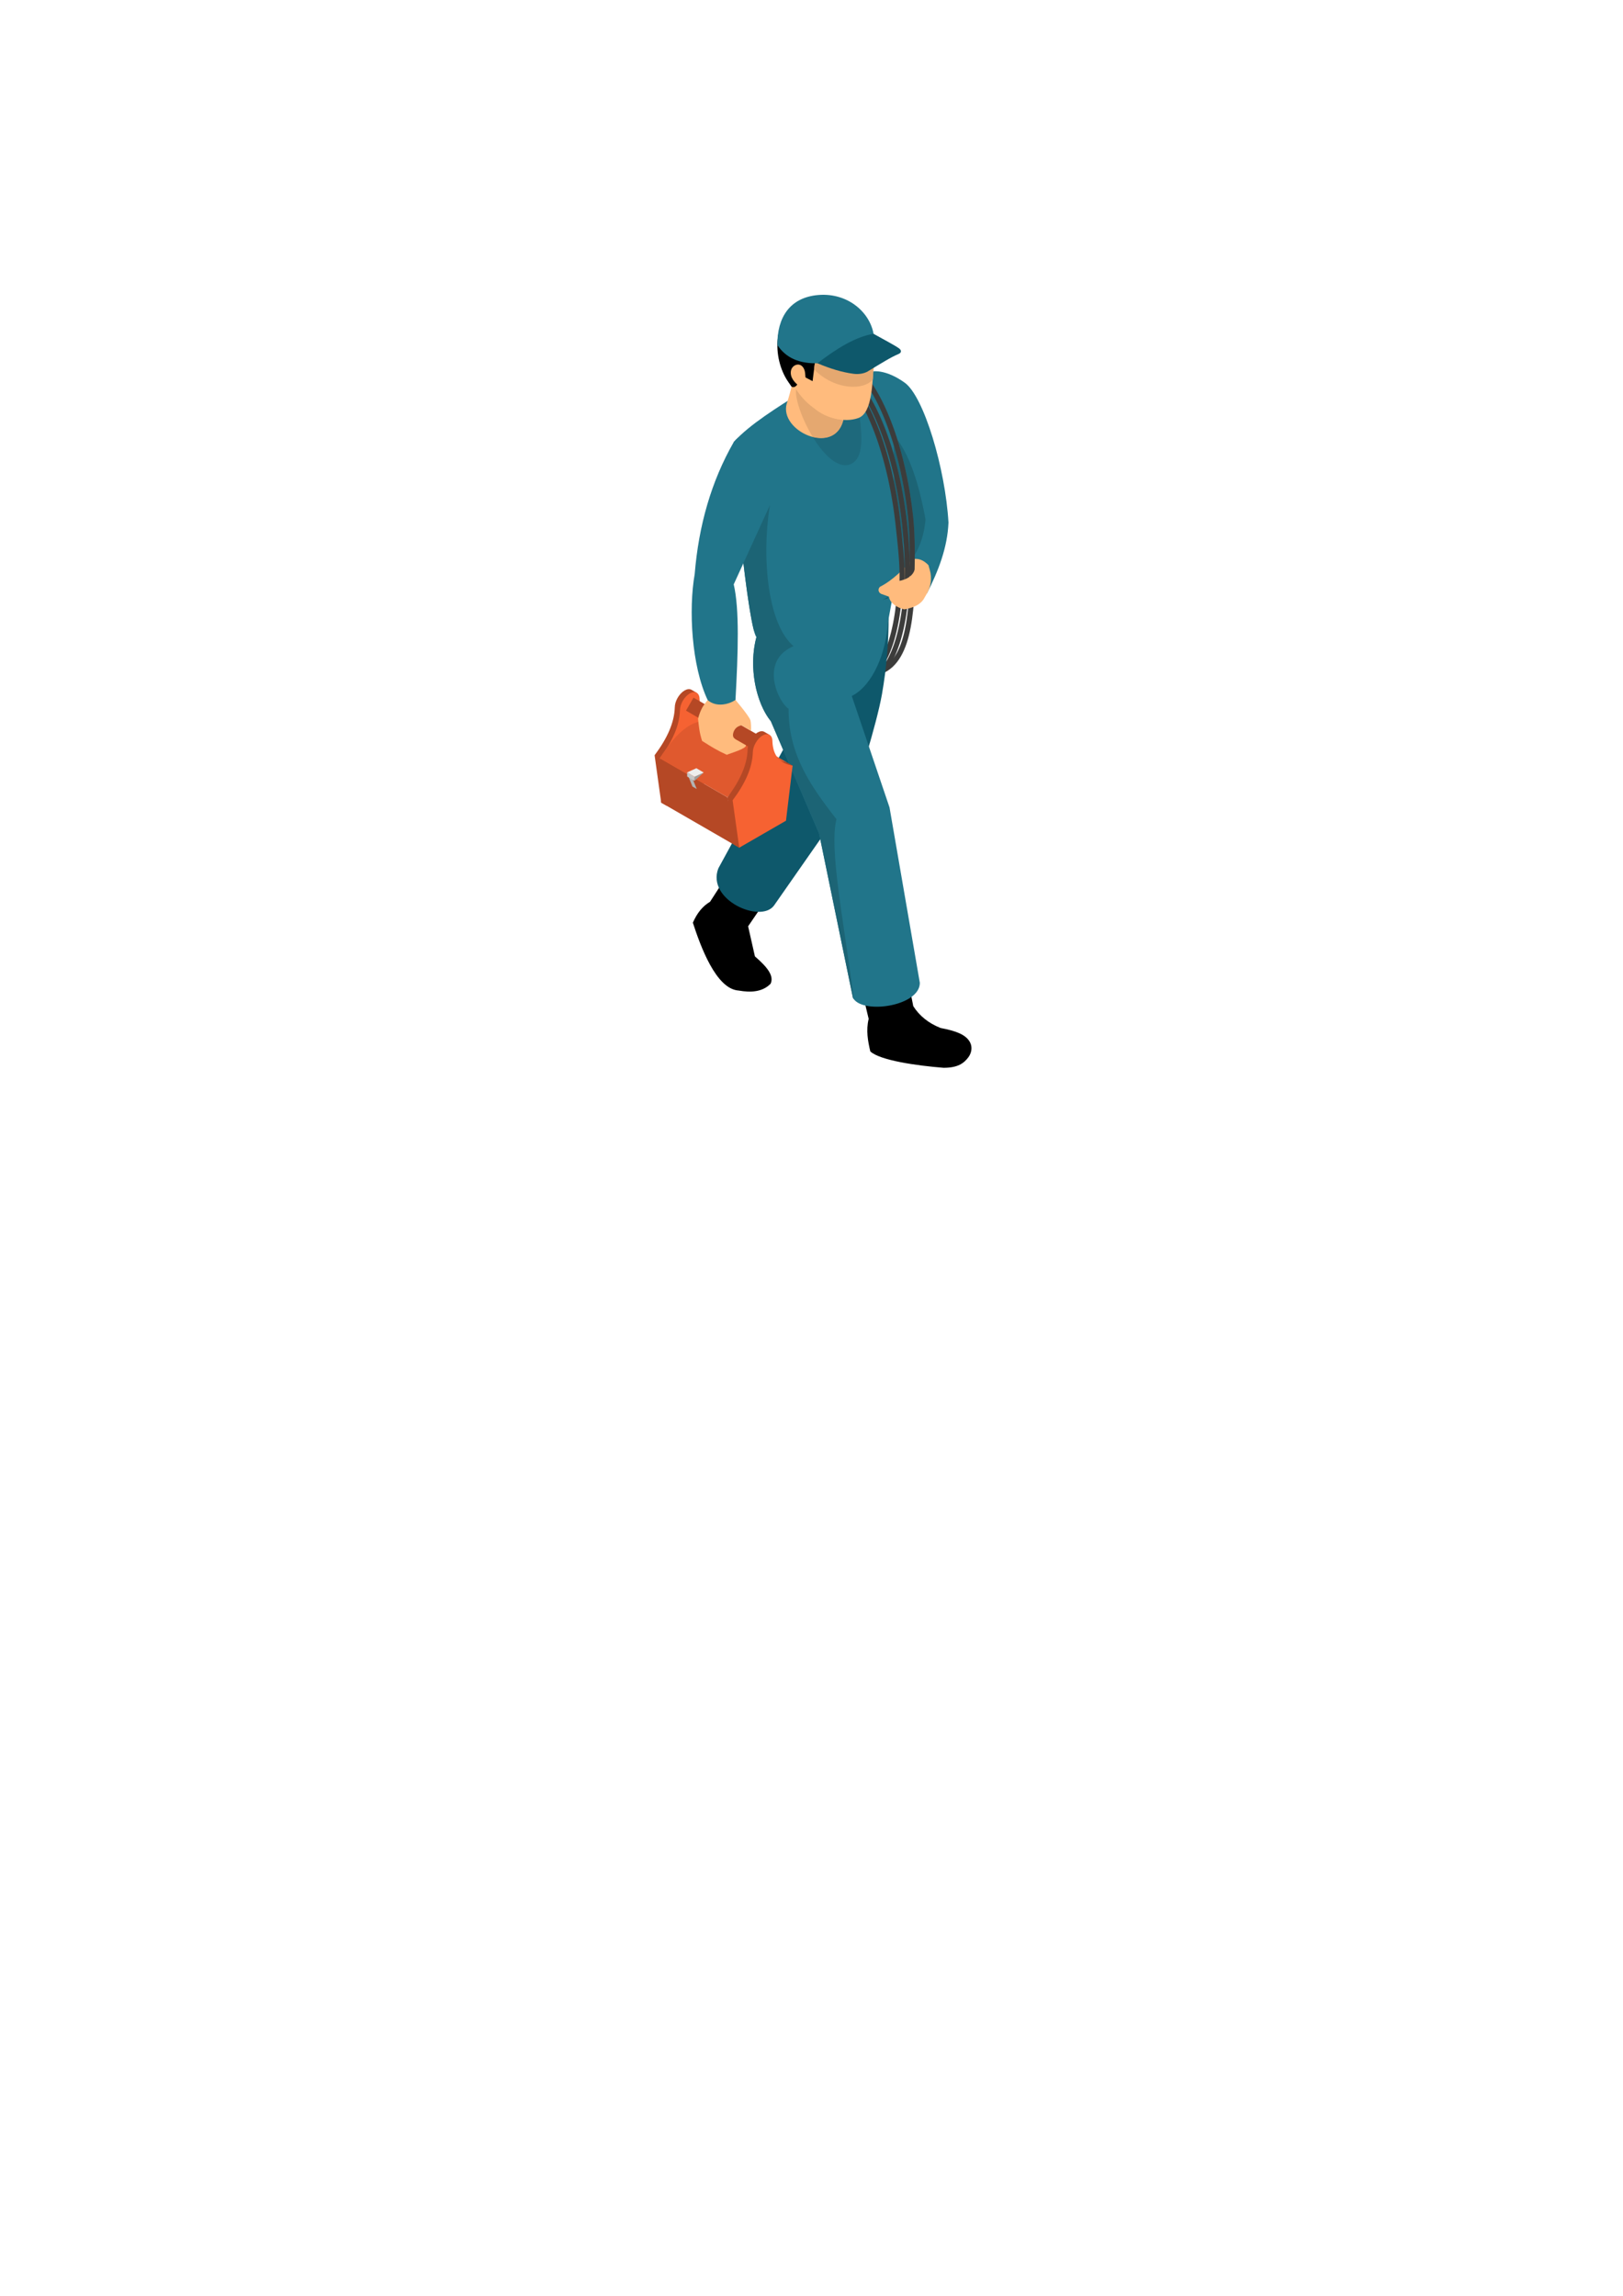 <svg xmlns="http://www.w3.org/2000/svg" viewBox="0 0 210 297" height="297mm" width="210mm">
  <path d="M112.955 48.045s1.642-.31 4.111 1.465c2.47 1.773 5.25 11.077 5.658 18.094-.138 3.26-1.31 6.258-2.792 9.176l-4.826-.7-2.384-19.052.233-8.983" fill="#21758a"/>
  <path d="M117.7 72.294a59.745 59.745 0 00-.336-4.638c-.356-3.22-.96-6.248-1.743-8.942l.001-1.183c.839 2.776 1.488 5.93 1.856 9.27.197 1.775.235 3.765.221 5.493m.667-.535c.002-1.615-.048-3.408-.228-5.031-.396-3.585-1.1-6.931-2.016-9.844 1.598 2.193 2.792 5.685 3.63 10.321-.155 1.752-.614 3.271-1.386 4.554m-1.416-1.236l-.288-1.558-.097-.888-.044-.394a56.14 56.14 0 00-.857-5.385l-.014-.814a54.444 54.444 0 011.054 6.244c.105.949.187 1.885.246 2.795" fill="#1c6475"/>
  <path d="M110.74 88.499c-2.987 0-6.164-4.208-8.292-10.982l.632-.199c2.007 6.389 5.014 10.517 7.66 10.517 3.032 0 5.212-5.261 5.429-13.092l.663.017c-.23 8.347-2.622 13.739-6.091 13.739" fill="#3c3c3b"/>
  <path d="M112.194 87.55c-2.892 0-5.99-4.176-8.129-10.987l.633-.2c2.057 6.551 5.069 10.684 7.64 10.519 4.261-.265 5.225-5.001 5.448-13.094l.663.018c-.194 7.054-.805 13.411-6.07 13.738l-.185.006" fill="#3c3c3b"/>
  <path d="M111.584 88.473c-2.989 0-6.166-4.209-8.293-10.982l.633-.2c2.007 6.39 5.013 10.519 7.66 10.519 3.03 0 5.212-5.263 5.428-13.094l.663.018c-.23 8.346-2.62 13.739-6.09 13.739" fill="#3c3c3b"/>
  <path d="M114.978 78.833c-1.406 3.044-7.773 5.041-12.832 5.023-1.814-.01-3.367-.43-4.26-1.407-.126-.155-.243-.487-.364-.977-.697-2.74-1.596-10.335-2.137-16.352-.342-3.844-.543-7.047-.45-7.926 2.016-2.276 5.864-4.62 8.562-6.34 3.657-1.646 3.946-1.543 5.78-2.207 2.674-.972 7.177-1.246 6.643 2.931-.942 7.388.798 23.487-.942 27.255" fill="#21758a"/>
  <path d="M99.199 116.314l-2.4 3.519.88 3.892c1.706 1.468 2.48 2.56 2.029 3.537-1.03 1.053-2.51 1.168-4.135.881-2.934-.187-4.948-5.774-5.925-8.78.584-1.32 1.288-2.14 2.226-2.708l2.445-3.78 4.88 3.439M117.244 125.477l.923 4.684c.78 1.231 1.958 2.206 3.538 2.826 1.922.369 3.264.826 3.806 1.85.331.624.203 1.384-.222 1.95-.603.8-1.401 1.349-3.198 1.349-3.5-.279-8.247-.96-9.482-2.123-.319-1.35-.569-2.728-.212-4.207l-1.19-4.968 6.037-1.361"/>
  <path d="M114.118 89.803c-.706 4.013-3.324 12.09-3.324 12.09l-10.647 15.255c-1.74 2.355-8.771-.75-7.201-4.812l9.608-17.592 3.627-12.501 8.709-5.024s.474 5.491-.772 12.584" fill="#0e586b"/>
  <path d="M99.737 93.294l6.245 14.537 4.379 21.254.098.156c1.424 1.975 8.558.877 8.558-2.092l-3.922-22.697-4.883-14.413c2.744-1.392 4.432-5.604 4.678-9.51l.602-3.31-17.597 5.119c-1.09 3.919-.067 8.608 1.842 10.956" fill="#21758a"/>
  <path d="M97.895 82.338v-.001a15.83 15.83 0 01-.373-.865c-.697-2.74-1.596-10.335-2.137-16.352l4.605-1.665c-1.35 5.89-1.103 13.72 1.058 17.965l-3.153.918M110.459 129.24l-.097-.155-4.378-21.252-6.246-14.542c-.461-.564-.87-1.267-1.211-2.062a13.524 13.524 0 01-.88-3.075c-.306-1.856-.274-3.873.225-5.724l.023-.092 3.153-.918c.46.903 1.005 1.643 1.64 2.17a3.943 3.943 0 00-.542.266c-3.7 2.057-1.45 6.939-.108 7.837-.037 5.937 2.923 10.076 6.195 14.289-.995 3.806 1.024 13.531 2.226 23.257" fill="#1c6475"/>
  <path d="M118.06 72.34c-1.069 1.198-2.486 2.707-4.197 3.568-.298.28-.24.73.153.92l1.004.358c.126.845 1.061 1.426 1.985 1.647 1.045-.187 1.946-.523 2.468-1.257l.46-.796c.53-.921.666-2.018.375-3.041l-.18-.632c-.576-.591-1.234-.937-2.069-.767" fill="#ffbb7d"/>
  <path d="M117.377 75.169a.334.334 0 01-.332-.34c.057-2.105-.06-4.56-.34-7.1-1.23-11.112-5.553-20.153-9.64-20.153a.332.332 0 110-.664c4.49 0 9.013 9.112 10.299 20.744.284 2.57.403 5.056.344 7.19a.33.33 0 01-.331.323" fill="#3c3c3b"/>
  <path d="M116.719 75.397a.334.334 0 01-.332-.341c.056-2.054-.217-4.52-.482-6.907l-.044-.394c-1.228-11.113-5.553-20.153-9.64-20.153a.332.332 0 010-.664c4.49 0 9.015 9.112 10.3 20.745l.044.394c.267 2.408.544 4.898.485 6.998a.332.332 0 01-.331.322" fill="#3c3c3b"/>
  <path d="M117.993 74.671a.335.335 0 01-.332-.34c.057-2.019.098-4.994-.183-7.53-1.228-11.112-5.552-20.153-9.639-20.153a.332.332 0 110-.664c4.49 0 9.013 9.112 10.3 20.744.284 2.576.242 5.583.186 7.62a.332.332 0 01-.332.323" fill="#3c3c3b"/>
  <path d="M101.797 52.206c.601-1.785.946-3.615 1.22-5.455l7.105 3.045-1.028 4.634c-1.212 4.559-8.31 1.318-7.297-2.224" fill="#ffbb7d"/>
  <path d="M109.375 60.177c-1.44 0-2.996-1.654-4.211-3.646.359.091.722.141 1.075.141 1.274 0 2.429-.64 2.855-2.242l.025-.112c.13.009.262.014.393.014a4.58 4.58 0 001.53-.247c.07-.024.136-.053.2-.087.3 2.43.511 5.265-1.12 6.019-.243.109-.494.16-.747.16" fill="#1e697c"/>
  <path d="M106.24 56.672c-.354 0-.717-.05-1.076-.14-1.393-2.283-2.338-5.006-2.15-6.185a8.759 8.759 0 002.396 2.504c.946.8 2.343 1.372 3.709 1.467l-.025.112c-.426 1.603-1.58 2.242-2.855 2.242" fill="#e5a870"/>
  <path d="M106.56 38.653c-3.28.033-5.156 1.63-5.282 5.17.094 3.72 1.235 7.003 4.132 9.028 1.408 1.19 3.814 1.879 5.632 1.234 1.885-.668 1.818-4.56 2.102-8.14.485-3.614-2.888-6.304-6.583-7.292" fill="#ffbb7d"/>
  <path d="M112.905 43.98c-.742 1.808-4.215 3.806-7.394 2.375l-.37 2.953-1.42-.74c-.353.892-.709 1.765-1.307 1.448l-.488-.708c-1.954-2.924-2.157-8.348 2-10.375 4.886-1.932 9.563 2.468 8.98 5.048"/>
  <path d="M103.262 49.835c-.32-.272-.62-.58-.797-.96-.177-.381-.214-.846-.016-1.214.199-.37.666-.601 1.06-.457.273.1.467.352.567.625.1.273.117.568.134.858l.047.79c.012.182.015.385-.108.52-.112.123-.304.148-.464.101-.16-.047-.296-.154-.423-.263" fill="#ffbb7d"/>
  <path d="M110.39 50.035c-1.56 0-3.493-.66-5.058-2.248l.156-1.247.295-.07c.672.26 1.352.373 2.015.373 1.845 0 3.543-.882 4.484-1.916l.88-.208.006.063-.15 2.98-.016.277-.003.022c-.022.345-.046.688-.072 1.024-.457.599-1.397.95-2.537.95" fill="#e5a870"/>
  <path d="M100.585 44.642c1.05 1.58 2.76 2.49 5.507 2.34l6.995-3.389c-.303-3.042-3.291-5.745-7.178-5.432-3.71.3-5.364 2.912-5.324 6.481" fill="#21758a"/>
  <path d="M105.766 46.996c1.745.73 3.199 1.164 4.682 1.361.721.096 1.412-.056 1.838-.313 1.743-1.045 2.881-1.786 4.02-2.271.322-.137.378-.45.02-.706-.593-.423-1.812-1.049-3.297-1.884-2.279.369-4.711 1.852-7.263 3.813" fill="#0e586b"/>
  <path d="M115.812 75.252c1.223-.173 2.281-.56 2.572-1.66l.633 1.059-2.517 1.804-.688-1.203" fill="#ffbb7d"/>
  <path d="M89.454 89.224l.654.378-.261.453c.066 1.911.982 2.876 2.612 3.165l.668.387-.486.843-.308-.178-.73 6.07-5.379 3.878-.67-.386-.856-6.133c1.629-2.171 2.545-4.194 2.612-6.181 0-.81.569-1.793 1.268-2.197.331-.191.631-.217.858-.108l.018.009" fill="#b54825"/>
  <path d="M89.248 89.709c.7-.404 1.267-.076 1.267.732.068 1.91.984 2.876 2.612 3.166l-.856 7.122-6.047 3.49-.856-6.133c1.628-2.17 2.545-4.192 2.61-6.18 0-.81.569-1.793 1.27-2.197" fill="#f66232"/>
  <path d="M85.368 98.086l.187 5.748 10.096 5.829-1.525-6.52-8.758-5.057" fill="#b54825"/>
  <path d="M93.127 93.607c-3.13-1.308-5.553 1.034-7.76 4.48l8.759 5.056c2.608-3.162 5.203-5.24 7.76-4.48l-8.759-5.056" fill="#e0592e"/>
  <path d="M89.732 90.251l-.97 1.681 9.427 5.443.971-1.68-9.428-5.444" fill="#b54825"/>
  <path d="M98.881 94.667l.654.377-.262.453c.068 1.911.984 2.877 2.612 3.166l.67.387-.487.842-.309-.178-.73 6.071-5.378 3.878-.669-.387-.856-6.133c1.628-2.17 2.545-4.193 2.611-6.181 0-.808.568-1.792 1.269-2.197.33-.19.63-.217.856-.108l.02.01" fill="#b54825"/>
  <path d="M98.674 95.152c.7-.405 1.269-.077 1.269.731.067 1.912.982 2.876 2.612 3.167l-.856 7.122-6.048 3.49-.857-6.132c1.63-2.171 2.545-4.194 2.613-6.181 0-.809.568-1.794 1.267-2.197" fill="#f66232"/>
  <path d="M89.595 101.748l.557.322-.528-1.302-.557-.321.528 1.301" fill="#b2b2b2"/>
  <path d="M91.055 99.943l-1.191 1.075v-.538z" fill="#9d9d9c"/>
  <path d="M88.913 100.456l.95.562v-.538l-.95-.562v.538" fill="#c6c6c6"/>
  <path d="M89.864 100.48l1.19-.537-.95-.562-1.19.537.95.562" fill="#ededed"/>
  <path d="M91.565 90.568l3.348-.317s2.014 2.341 2.187 2.935c.078.267.092.959.077 1.364l-1.24-.721c-.496.114-.89.385-1.062.989-.166.647.234.79.686 1.04l.952.55c.136.444-2.11 1.06-2.471 1.237-1.27-.576-1.909-.984-3.2-1.797-.358-1.152-.39-1.718-.525-2.866.311-1.153.642-1.695 1.248-2.414" fill="#ffbb7d"/>
  <path d="M94.936 57.194c-2.904 5.07-4.536 10.785-5.05 17.07-.808 4.605-.407 11.877 1.679 16.304 1.153.999 2.803.524 3.599-.02.342-6.158.526-11.757-.228-14.95l4.645-10.16c3.193-6.968-2.03-11.56-4.645-8.244" fill="#21758a"/>
</svg>
